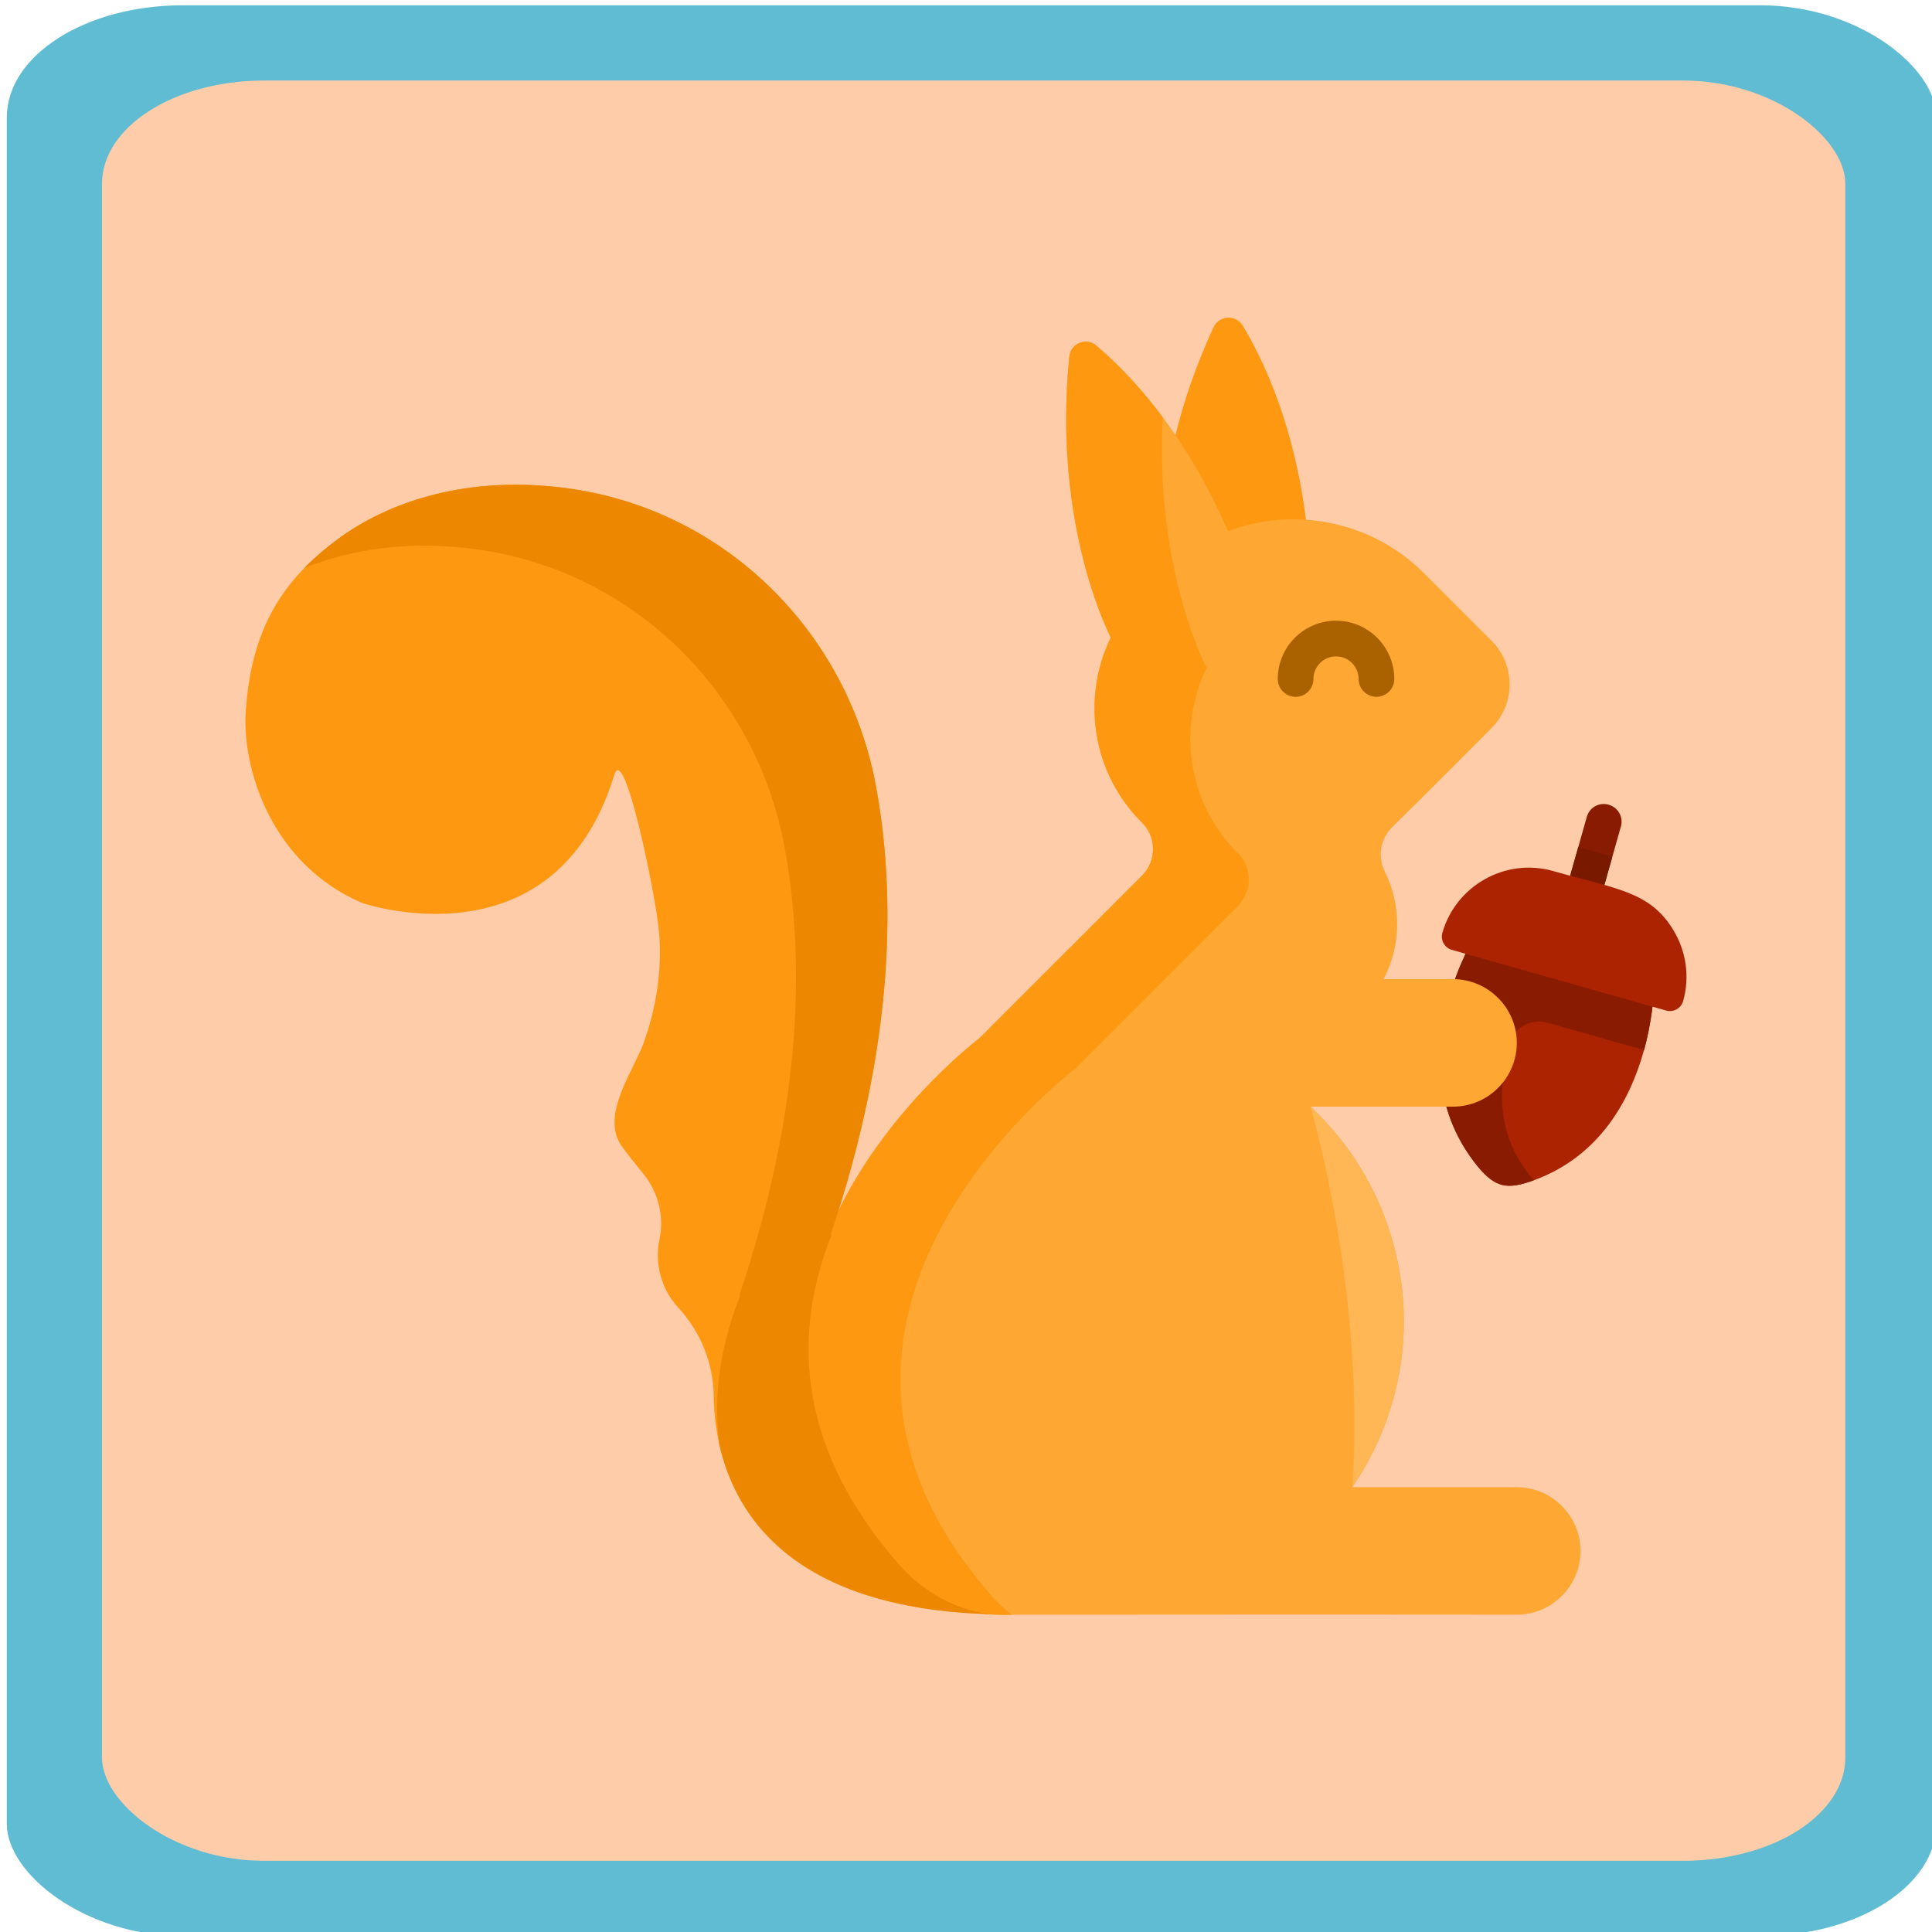 <?xml version="1.0" encoding="UTF-8" standalone="no"?>
<!-- Generator: Adobe Illustrator 19.0.0, SVG Export Plug-In . SVG Version: 6.00 Build 0)  -->

<svg
   xmlns:dc="http://purl.org/dc/elements/1.1/"
   xmlns:cc="http://creativecommons.org/ns#"
   xmlns:rdf="http://www.w3.org/1999/02/22-rdf-syntax-ns#"
   xmlns:svg="http://www.w3.org/2000/svg"
   xmlns="http://www.w3.org/2000/svg"
   xmlns:sodipodi="http://sodipodi.sourceforge.net/DTD/sodipodi-0.dtd"
   xmlns:inkscape="http://www.inkscape.org/namespaces/inkscape"
   version="1.1"
   id="Layer_1"
   x="0px"
   y="0px"
   viewBox="0 0 512 512"
   style="enable-background:new 0 0 512 512;"
   xml:space="preserve"
   sodipodi:docname="squirrel.svg"
   inkscape:version="0.92.2 (5c3e80d, 2017-08-06)"><defs
     id="defs43" /><sodipodi:namedview
     pagecolor="#ffffff"
     bordercolor="#666666"
     borderopacity="1"
     objecttolerance="10"
     gridtolerance="10"
     guidetolerance="10"
     inkscape:pageopacity="0"
     inkscape:pageshadow="2"
     inkscape:window-width="1280"
     inkscape:window-height="945"
     id="namedview41"
     showgrid="false"
     inkscape:zoom="0.32593203"
     inkscape:cx="216.14218"
     inkscape:cy="849.86566"
     inkscape:window-x="-9"
     inkscape:window-y="-9"
     inkscape:window-maximized="1"
     inkscape:current-layer="g8" /><g
     id="g858"
     transform="translate(1.534)"><g
       transform="matrix(1.567,0,0,1,-145.237,0)"
       id="g8"><rect
         style="opacity:1;fill:#5fbcd3;fill-opacity:1;stroke:none;stroke-width:0.341;stroke-linecap:butt;stroke-miterlimit:4;stroke-dasharray:none;stroke-dashoffset:0;stroke-opacity:1;paint-order:normal"
         id="rect841"
         width="326.329"
         height="511.659"
         x="92.858"
         y="1.406"
         ry="29.706" /><rect
         ry="27.392"
         y="21.34"
         x="108.953"
         height="471.792"
         width="294.832"
         id="rect843"
         style="opacity:1;fill:#ffccaa;fill-opacity:1;stroke:none;stroke-width:0.311;stroke-linecap:butt;stroke-miterlimit:4;stroke-dasharray:none;stroke-dashoffset:0;stroke-opacity:1;paint-order:normal" /><g
         id="g928"
         transform="matrix(0.476,0,0,0.746,133.212,65.084)"><path
           id="path834"
           d="m 500.666,259.312 c 0,7.775 -1.293,17.532 -3.764,26.463 -4.734,17.205 -15.38,37.612 -39.144,46.272 -9.534,3.46 -13.717,2.623 -20.038,-5.048 -16.71,-20.674 -16.255,-45.864 -6.416,-70.455 0.038,-0.104 0.086,-0.2 0.124,-0.295 0.095,-0.237 0.191,-0.475 0.295,-0.713 3.783,-9.116 7.557,-14.734 7.652,-14.914 l 61.263,17.338 c 0.01,0.05 0.028,0.516 0.028,1.352 z"
           style="fill:#ab2300"
           inkscape:connector-curvature="0" /><g
           id="g840"><path
             id="path836"
             d="m 500.666,259.312 c -0.061,7.706 -1.324,17.679 -3.707,26.482 -52.812,-14.949 -26.79,-7.583 -34.286,-9.705 -6.159,-1.74 -12.528,2.024 -13.973,8.26 -5.104,22.119 -1.207,35.598 9.059,47.699 -9.534,3.46 -13.717,2.623 -20.038,-5.048 -16.71,-20.674 -16.255,-45.864 -6.416,-70.455 0.038,-0.104 0.086,-0.2 0.124,-0.295 4.182,-9.382 7.946,-15.455 7.946,-15.627 l 61.263,17.338 c 0.01,0.049 0.028,0.515 0.028,1.351 z"
             style="fill:#891c00"
             inkscape:connector-curvature="0" /><path
             id="path838"
             d="m 488.709,206.326 -8.53,30.143 c -0.804,2.843 -3.79,4.511 -6.633,3.706 l -1.774,-0.502 c -2.843,-0.804 -4.511,-3.79 -3.706,-6.633 l 8.53,-30.143 c 0.932,-3.293 4.388,-5.223 7.679,-4.292 l 0.141,0.04 c 3.292,0.933 5.224,4.389 4.293,7.681 z"
             style="fill:#891c00"
             inkscape:connector-curvature="0" /></g><path
           id="path842"
           d="m 485.661,217.097 -5.482,19.372 c -0.804,2.843 -3.79,4.511 -6.633,3.706 l -1.774,-0.502 c -2.843,-0.804 -4.511,-3.79 -3.706,-6.633 l 5.482,-19.372 z"
           style="fill:#781900"
           inkscape:connector-curvature="0" /><path
           id="path844"
           d="m 510.803,268.385 c -0.722,2.551 -3.408,4.096 -6.011,3.36 -80.877,-22.944 -76.286,-21.451 -77.272,-22.021 -1.879,-1.082 -2.881,-3.359 -2.262,-5.548 4.711,-16.647 22.262,-26.829 39.356,-21.992 22.351,6.346 34.417,7.24 42.681,20.924 4.555,7.444 5.971,16.572 3.508,25.277 z"
           style="fill:#ab2300"
           inkscape:connector-curvature="0" /><g
           id="g850"><path
             id="path846"
             d="m 264.856,486.135 c -20.593,-2.217 -32.843,-17.85 -32.843,-17.85 C 194.292,425.14 195.2,384.12 208.213,351.586 l -0.206,-0.495 C 231.023,282.744 231.033,229.638 223.97,191.752 213.833,137.336 170.833,94.552 116.067,86.458 78.552,80.9 50.051,91.542 32.84,104.267 13.536,118.549 1.977,135.759 0.1,165.839 c -1.227,19.52 8.734,53.694 41.351,67.677 0,0 68.45,23.614 89.6,-45.465 3.619,-11.848 14.705,42.959 15.849,55.168 1.258,13.374 -0.794,27.058 -5.28,39.659 -3.661,10.26 -15.488,25.841 -8.095,36.793 1.217,1.794 4.537,6.032 7.94,10.209 5.259,6.445 7.342,14.911 5.661,23.057 l -0.031,0.134 c -1.805,8.724 0.722,17.788 6.775,24.336 7.868,8.497 12.343,19.593 12.508,31.173 0.371,26.202 12.611,75.204 98.499,77.597 z"
             style="fill:#ff9811"
             inkscape:connector-curvature="0" /><path
             id="path848"
             d="m 343.91,29.077 c -25.72,56.104 -16.579,92.748 -16.579,92.748 l 51.146,-1.08 c -0.997,-47.22 -15.63,-78.196 -24.099,-92.269 -2.459,-4.087 -8.48,-3.734 -10.468,0.601 z"
             style="fill:#ff9811"
             inkscape:connector-curvature="0" /></g><path
           id="path852"
           d="m 474.359,463.717 c 0,12.457 -10.198,22.645 -22.645,22.645 -86.496,-0.103 -167.599,0.031 -183.386,0.031 -23.501,0 -37.69,-18.108 -37.69,-18.108 -86.537,-98.994 30.224,-186.758 30.224,-186.758 l 57.684,-57.685 c 5.259,-5.249 5.207,-13.777 -0.103,-18.974 l -0.124,-0.124 c -17.644,-17.654 -21.253,-44.207 -10.858,-65.522 -3.217,-6.466 -20.325,-43.959 -14.736,-99.788 0.464,-4.713 6.001,-6.971 9.6,-3.908 5.496,4.64 13.148,11.993 21.376,22.542 8.456,10.889 17.52,25.161 25.398,43.382 23.377,-8.786 50.858,-3.836 69.595,14.89 l 24.099,24.099 c 8.497,8.497 8.497,22.408 0,30.905 -0.01,0 -22.531,22.738 -35.267,35.184 -4.228,4.125 -5.372,10.518 -2.733,15.798 6.032,12.013 5.878,26.378 -0.433,38.267 h 24.707 c 6.218,0 11.89,2.547 15.983,6.661 4.114,4.094 6.661,9.755 6.661,15.983 0,12.457 -10.188,22.645 -22.645,22.645 h -50.642 c 15.097,14.065 26.182,32.73 30.822,54.436 6.228,29.11 -0.371,57.984 -15.983,80.752 h 58.448 c 6.228,0 11.89,2.547 15.983,6.651 4.107,4.106 6.665,9.778 6.665,15.996 z"
           style="fill:#ffa733"
           inkscape:connector-curvature="0" /><path
           id="path856"
           d="m 352.473,215.696 c 5.311,5.197 5.362,13.725 0.103,18.964 l -57.685,57.695 c 0,0 -116.761,87.754 -30.224,186.758 0,0 2.671,3.413 7.631,7.28 h -3.97 c -23.501,0 -37.69,-18.108 -37.69,-18.108 -86.537,-98.994 30.224,-186.758 30.224,-186.758 l 57.685,-57.685 c 5.259,-5.249 5.207,-13.777 -0.103,-18.974 l -0.124,-0.124 c -17.644,-17.654 -21.253,-44.207 -10.858,-65.522 -3.217,-6.466 -20.325,-43.959 -14.736,-99.788 0.464,-4.713 6.001,-6.971 9.6,-3.908 5.496,4.64 13.148,11.993 21.376,22.542 0.742,0.959 1.485,1.939 2.238,2.949 -2.588,49.858 12.539,82.99 15.55,89.033 -10.394,21.315 -6.785,47.868 10.858,65.522 z"
           style="fill:#ff9811"
           inkscape:connector-curvature="0" /><path
           id="path858"
           d="M 264.853,486.135 C 244.26,483.918 232.01,468.285 232.01,468.285 194.289,425.14 195.197,384.12 208.21,351.586 l -0.206,-0.495 C 231.02,282.744 231.03,229.638 223.967,191.752 213.83,137.336 170.83,94.552 116.064,86.458 78.549,80.9 50.048,91.542 32.837,104.267 c -4.362,3.228 -8.332,6.61 -11.89,10.26 16.365,-6.579 37.473,-10.147 62.634,-6.414 54.766,8.095 97.767,50.879 107.903,105.294 7.064,37.886 7.053,90.992 -15.963,159.339 l 0.206,0.495 c -6.301,15.746 -9.755,33.472 -7.383,52.467 5.816,26.171 27.13,58.54 96.529,60.469 z"
           style="fill:#ee8700"
           inkscape:connector-curvature="0" /><path
           id="path860"
           d="m 409.25,360.32 c -4.64,-21.706 -15.726,-40.371 -30.822,-54.436 0,0 19.737,66.934 14.839,135.188 15.612,-22.769 22.211,-51.642 15.983,-80.752 z"
           style="fill:#ffb655"
           inkscape:connector-curvature="0" /><g
           id="g862" /><g
           id="g864" /><g
           id="g866" /><g
           id="g868" /><g
           id="g870" /><g
           id="g872" /><g
           id="g874" /><g
           id="g876" /><g
           id="g878" /><g
           id="g880" /><g
           id="g882" /><g
           id="g884" /><g
           id="g886" /><g
           id="g888" /><g
           id="g890" /></g><path
         inkscape:connector-curvature="0"
         style="fill:#aa6100;fill-opacity:1;stroke-width:0.504"
         d="m 324.493,184.664 c -1.666,0 -3.017,-2.117 -3.017,-4.728 0,-3.302 -1.714,-5.989 -3.821,-5.989 -2.106,0 -3.821,2.686 -3.821,5.989 0,2.611 -1.35,4.728 -3.017,4.728 -1.666,0 -3.017,-2.117 -3.017,-4.728 0,-8.516 4.42,-15.444 9.854,-15.444 5.434,0 9.854,6.928 9.854,15.444 0,2.611 -1.351,4.728 -3.017,4.728 z"
         id="path854" /></g></g><g
     id="g10" /><g
     id="g12" /><g
     id="g14" /><g
     id="g16" /><g
     id="g18" /><g
     id="g20" /><g
     id="g22" /><g
     id="g24" /><g
     id="g26" /><g
     id="g28" /><g
     id="g30" /><g
     id="g32" /><g
     id="g34" /><g
     id="g36" /><g
     id="g38" /></svg>